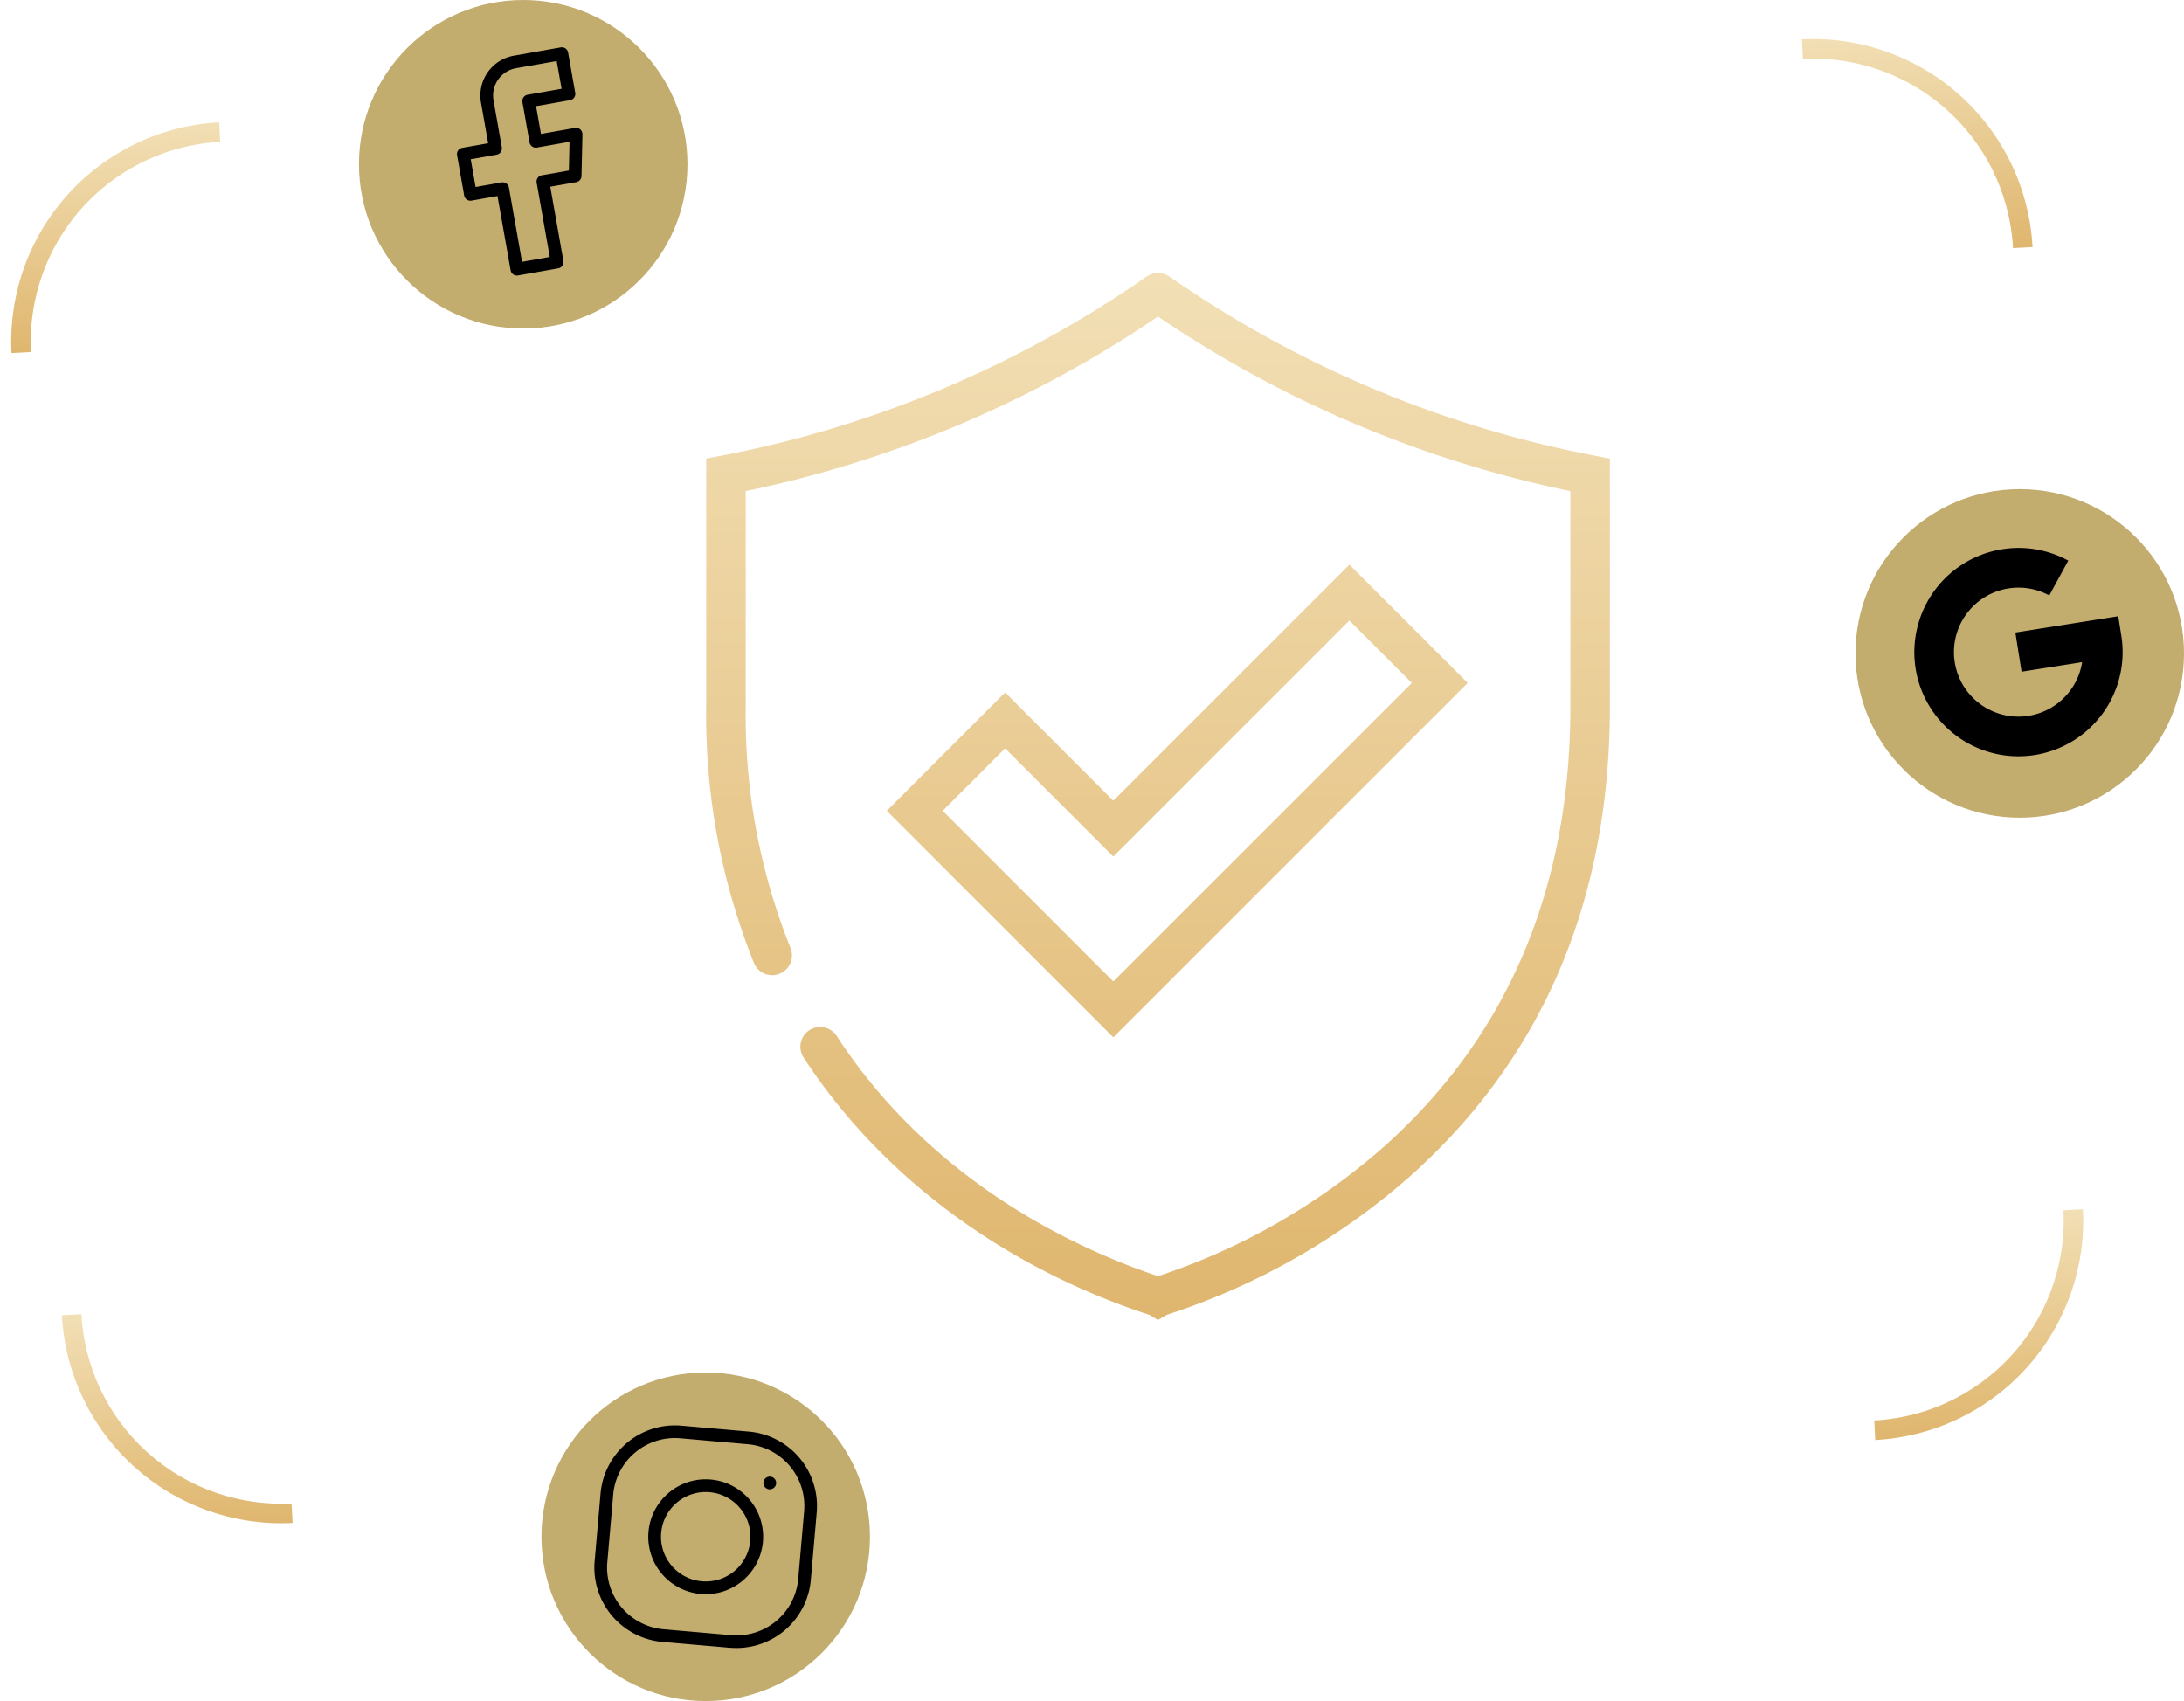 <svg xmlns="http://www.w3.org/2000/svg" xmlns:xlink="http://www.w3.org/1999/xlink" width="299.17" height="233" viewBox="0 0 299.17 233"><defs><linearGradient id="a" x1="0.5" x2="0.5" y2="1" gradientUnits="objectBoundingBox"><stop offset="0" stop-color="#f2dfb5"/><stop offset="1" stop-color="#dfb66e"/></linearGradient><clipPath id="b"><rect width="277.228" height="192.117" fill="url(#a)"/></clipPath><clipPath id="h"><rect width="17.421" height="29.739"/></clipPath><clipPath id="i"><rect width="29.739" height="29.739"/></clipPath></defs><g transform="translate(-6752.415 10569)"><g transform="translate(5551.585 -13826)"><g transform="translate(1200.83 3275.328) rotate(-3)"><g clip-path="url(#b)"><path d="M214.522,30.068h-2.68A27.418,27.418,0,0,0,184.455,2.681V0a30.1,30.1,0,0,1,30.067,30.067" transform="translate(62.706 0)" fill="url(#a)"/><path d="M184.454,151v-2.68a27.418,27.418,0,0,0,27.387-27.387h2.68A30.1,30.1,0,0,1,184.454,151" transform="translate(62.705 41.113)" fill="url(#a)"/><path d="M30.068,151A30.1,30.1,0,0,1,0,120.937h2.68a27.418,27.418,0,0,0,27.387,27.387Z" transform="translate(0 41.113)" fill="url(#a)"/><path d="M2.68,30.068H0A30.1,30.1,0,0,1,30.067,0v2.68A27.418,27.418,0,0,0,2.68,30.068" transform="translate(0 0)" fill="url(#a)"/></g></g><path d="M88.111,47.607l8.554,8.553L55.775,97.048,32.4,73.672l8.556-8.553L55.775,79.94ZM55.775,72.287,40.954,57.465,24.744,73.672,55.775,104.7l48.542-48.542L88.111,39.954ZM61.9,0a2.612,2.612,0,0,0-.277.023c-.076.008-.152.011-.227.026-.093.018-.184.05-.276.077S60.96.169,60.886.2s-.151.074-.227.114-.17.087-.251.14c-.016.011-.034.017-.05.028A151.887,151.887,0,0,1,2.2,25.008l-2.192.424V59.379Q0,59.909,0,60.437v.291A90.845,90.845,0,0,0,6.536,94.487a2.706,2.706,0,1,0,5.025-2.011A85.524,85.524,0,0,1,5.42,59.414V29.883A157.14,157.14,0,0,0,61.9,5.97a157.158,157.158,0,0,0,56.483,23.913V59.414c0,24.886-8.606,45.175-25.577,60.3a88.836,88.836,0,0,1-30.906,17.7c-10.8-3.6-30.85-12.66-44.016-32.9a2.706,2.706,0,1,0-4.537,2.952c10.432,16.035,27.08,28.5,46.874,35.089l.485.162,1.193.707,1.195-.707c.117-.041.28-.094.483-.162a94.277,94.277,0,0,0,32.829-18.808c18.173-16.2,27.389-37.844,27.389-64.34V25.432l-2.192-.424A151.9,151.9,0,0,1,63.445.48C63.431.47,63.414.464,63.4.454a2.708,2.708,0,0,0-.27-.15c-.069-.035-.137-.075-.208-.1a2.654,2.654,0,0,0-.255-.081c-.084-.025-.165-.053-.25-.07S62.244.03,62.158.021A2.4,2.4,0,0,0,61.912,0Z" transform="translate(1297.56 3294.386)" fill="url(#a)"/><circle cx="22.5" cy="22.5" r="22.5" transform="translate(1250 3257)" fill="#c2ac6e"/><circle cx="22.5" cy="22.5" r="22.5" transform="translate(1275 3445)" fill="#c2ac6e"/><circle cx="22.5" cy="22.5" r="22.5" transform="translate(1455 3324)" fill="#c2ac6e"/><path d="M0,14.268A14.284,14.284,0,0,1,14.268,0a14.136,14.136,0,0,1,8.7,2.956L19.65,7.263a8.747,8.747,0,0,0-5.382-1.828,8.833,8.833,0,1,0,8.4,11.55h-8.4V11.55H28.536v2.718A14.268,14.268,0,0,1,0,14.268Z" transform="translate(1461 3334.464) rotate(-9)"/></g><g transform="matrix(0.985, -0.174, 0.174, 0.985, 6812.925, -10559.631)"><g clip-path="url(#h)"><path d="M10.95,29.739h-5.6a.871.871,0,0,1-.871-.871V18.54H.871A.871.871,0,0,1,0,17.669v-5.6A.871.871,0,0,1,.871,11.2H4.479V5.537A5.544,5.544,0,0,1,10.017,0H16.55a.871.871,0,0,1,.871.871v5.6a.871.871,0,0,1-.871.871H11.821V11.2H16.55a.871.871,0,0,1,.854,1.042l-1.12,5.6a.871.871,0,0,1-.854.7H11.821V28.868a.871.871,0,0,1-.871.871M6.222,28h3.857V17.669a.871.871,0,0,1,.871-.871h3.765l.771-3.857H10.95a.871.871,0,0,1-.871-.871v-5.6A.871.871,0,0,1,10.95,5.6h4.728V1.743H10.017A3.8,3.8,0,0,0,6.222,5.537V12.07a.871.871,0,0,1-.871.871H1.743V16.8H5.351a.871.871,0,0,1,.871.871Z"/></g></g><g transform="matrix(0.996, 0.087, -0.087, 0.996, 6835.568, -10374.609)"><g clip-path="url(#i)"><path d="M14.87,22.74a7.87,7.87,0,1,1,7.87-7.87,7.879,7.879,0,0,1-7.87,7.87m0-14A6.128,6.128,0,1,0,21,14.869,6.135,6.135,0,0,0,14.87,8.742m4.666,21H10.2A10.231,10.231,0,0,1,0,19.535V10.2A10.231,10.231,0,0,1,10.2,0h9.332a10.231,10.231,0,0,1,10.2,10.2v9.332a10.231,10.231,0,0,1-10.2,10.2m-9.332-28A8.488,8.488,0,0,0,1.743,10.2v9.332A8.488,8.488,0,0,0,10.2,28h9.332A8.488,8.488,0,0,0,28,19.535V10.2a8.488,8.488,0,0,0-8.461-8.461ZM23.058,7.633c.028,0,.057-.007.085-.013a.823.823,0,0,0,.083-.021c.027-.008.054-.018.08-.029s.052-.023.077-.036.05-.028.073-.044a.792.792,0,0,0,.069-.05c.022-.018.044-.037.064-.058a.714.714,0,0,0,.058-.064A.85.85,0,0,0,23.7,7.25a.819.819,0,0,0,.044-.073.833.833,0,0,0,.037-.078c.011-.026.021-.053.029-.08s.015-.055.021-.083a.8.8,0,0,0,.013-.084.866.866,0,0,0-.013-.256c-.006-.028-.013-.056-.021-.083s-.018-.054-.029-.08a.815.815,0,0,0-.037-.077.826.826,0,0,0-.044-.074.849.849,0,0,0-.051-.069c-.018-.022-.037-.043-.058-.064s-.041-.039-.064-.058a.8.8,0,0,0-.069-.05c-.024-.016-.048-.03-.073-.044s-.051-.025-.077-.036-.053-.02-.08-.029-.055-.015-.083-.021a.868.868,0,0,0-.341,0c-.027.006-.055.013-.083.021s-.054.018-.08.029-.052.023-.077.036-.05.028-.073.044a.8.8,0,0,0-.069.05c-.022.018-.044.038-.064.058s-.04.042-.058.064-.035.045-.051.069a.836.836,0,0,0-.044.074.826.826,0,0,0-.037.077c-.011.026-.021.053-.029.08s-.015.055-.021.083a.794.794,0,0,0-.013.085.844.844,0,0,0,0,.171.788.788,0,0,0,.013.084c.006.028.013.056.021.083s.018.054.029.08a.844.844,0,0,0,.037.078.829.829,0,0,0,.044.073c.016.024.033.047.051.069a.8.8,0,0,0,.058.064c.02.02.041.039.064.058a.791.791,0,0,0,.069.05c.024.016.048.031.073.044s.051.025.077.036.053.02.08.029a.822.822,0,0,0,.083.021c.028.006.057.01.085.013s.057,0,.086,0,.057,0,.086,0"/></g></g></g></svg>